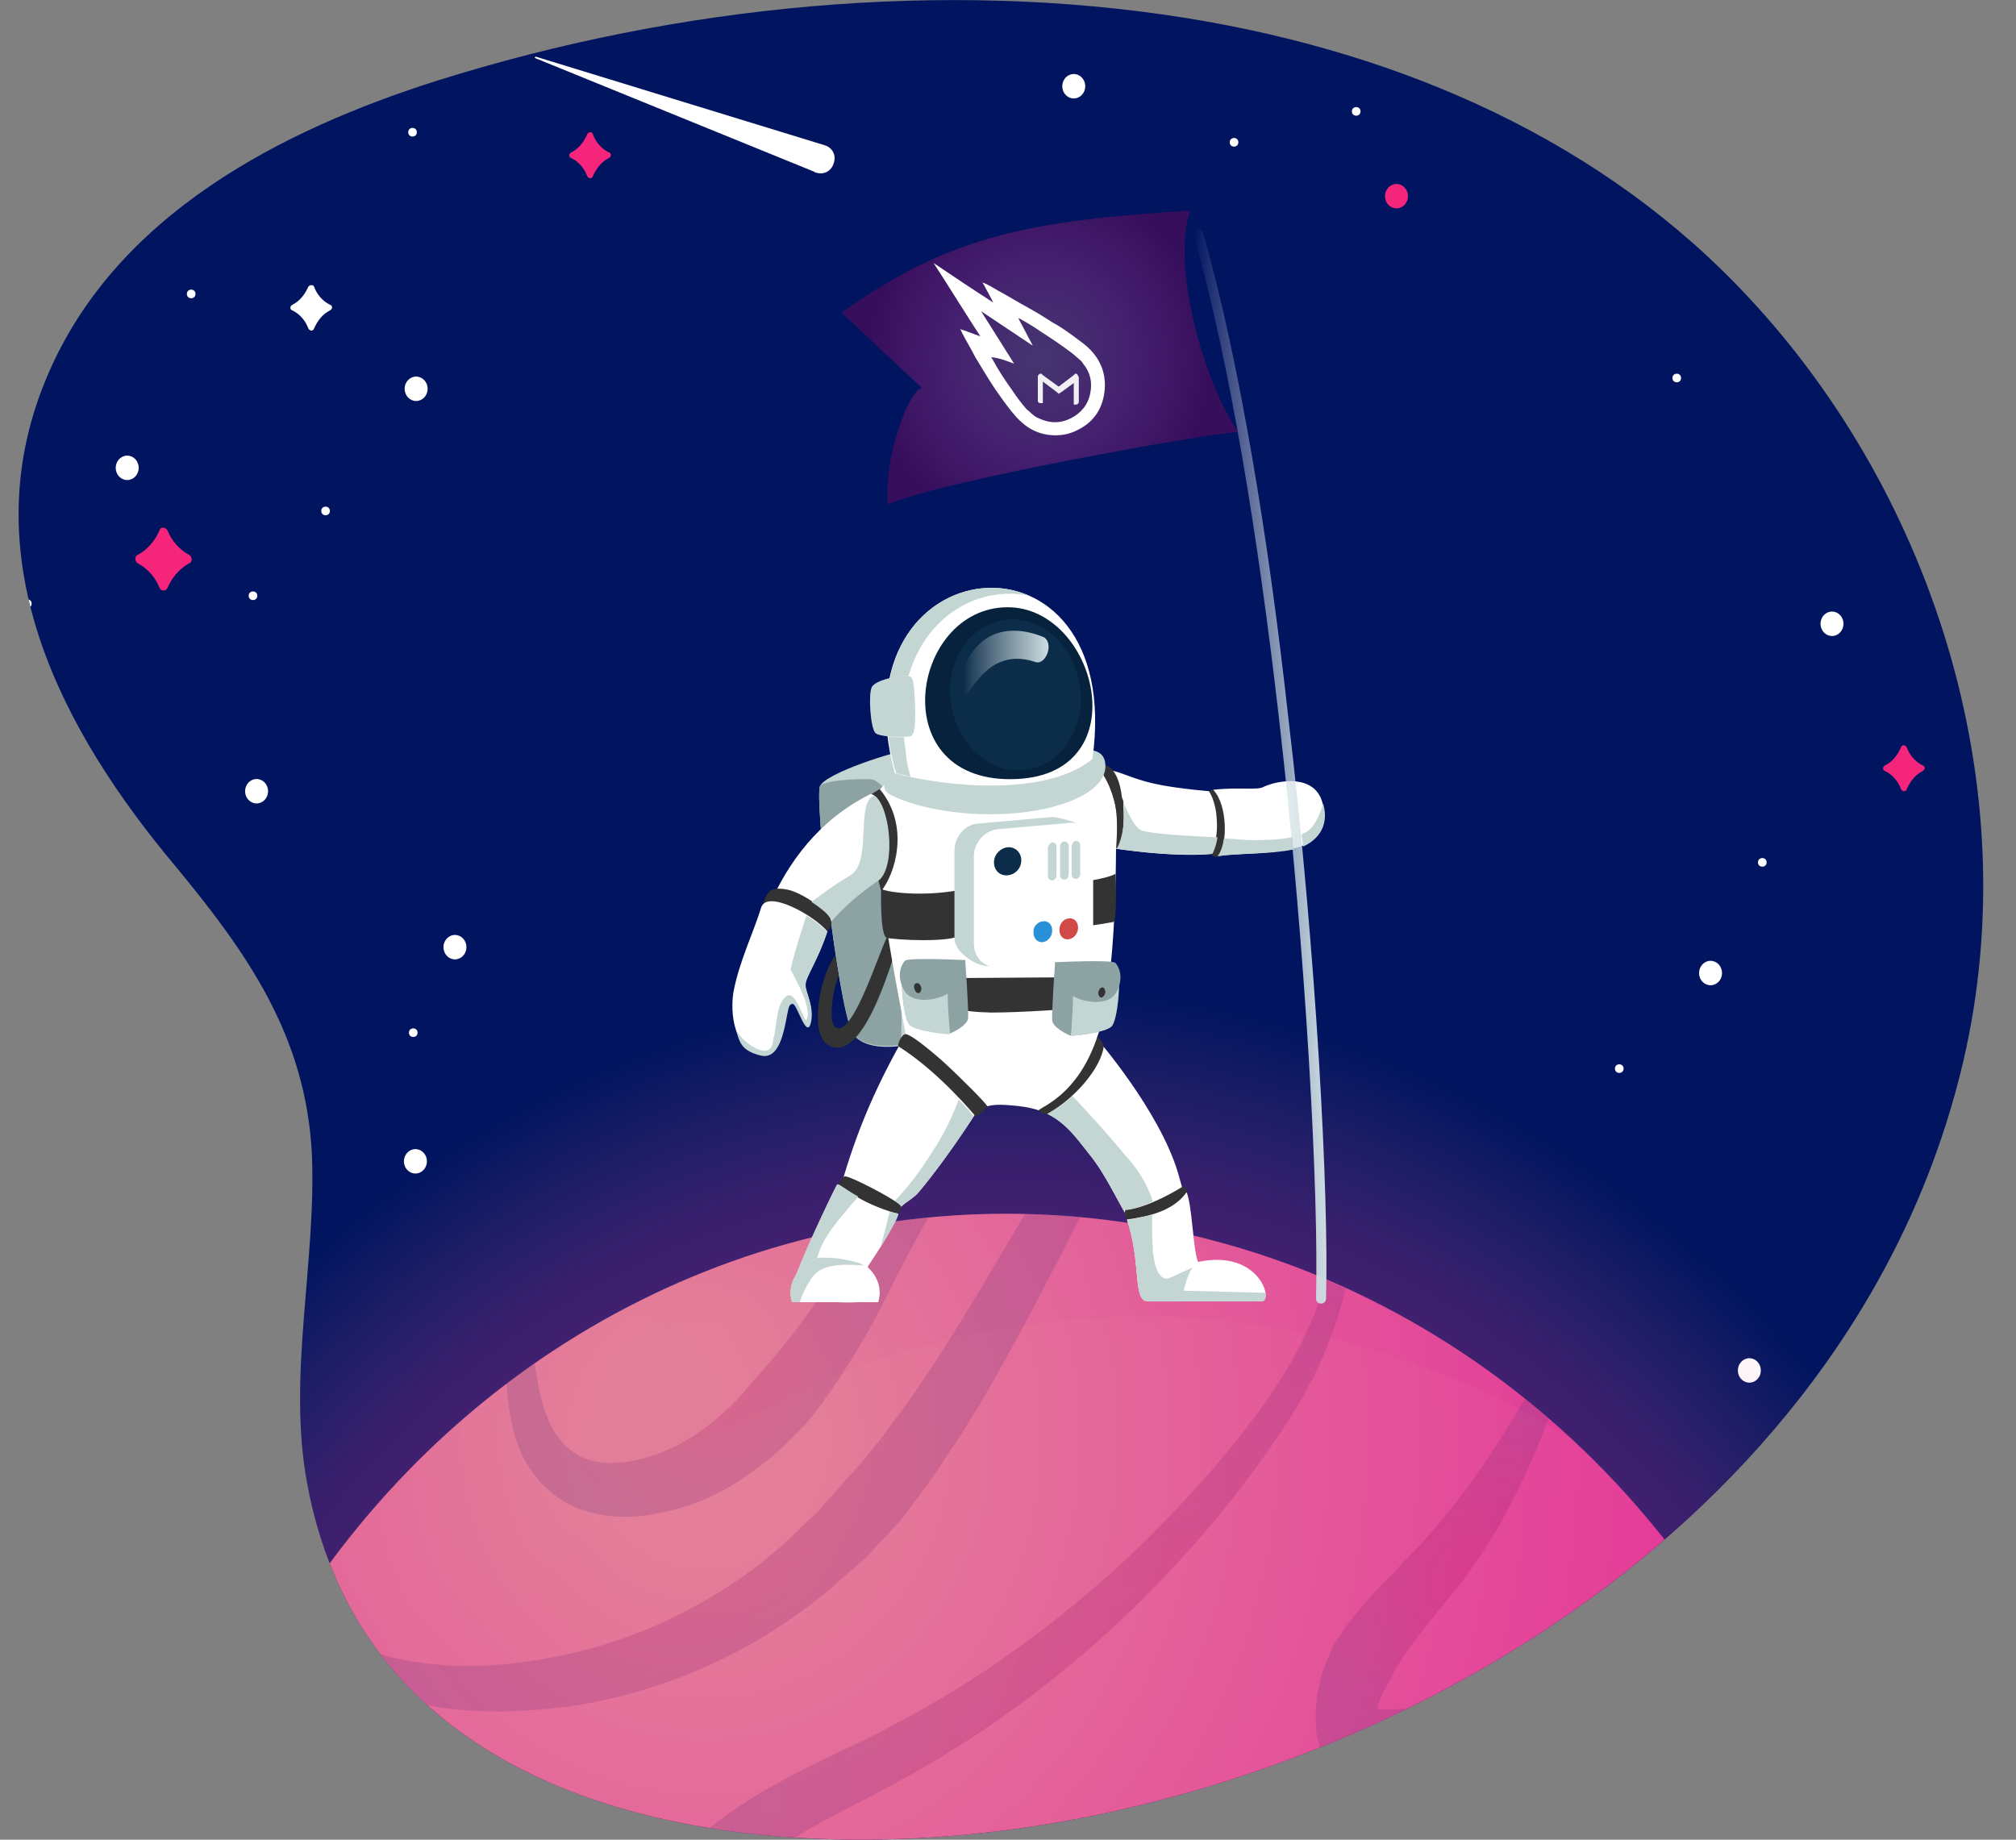 <?xml version="1.0" encoding="utf-8"?>
<!-- Generator: Adobe Illustrator 23.1.1, SVG Export Plug-In . SVG Version: 6.00 Build 0)  -->
<svg version="1.1" id="Calque_1" xmlns="http://www.w3.org/2000/svg" xmlns:xlink="http://www.w3.org/1999/xlink" x="0px" y="0px"
	 viewBox="0 0 280.5 256" style="enable-background:new 0 0 280.5 256;" xml:space="preserve">
<rect x="0" y="0" width="280.5" height="256" fill="#808080" stroke="none"/>
<style type="text/css">
	.st0{fill:#01145F;}
	.st1{display:none;opacity:0.22;clip-path:url(#SVGID_3_);fill:url(#SVGID_4_);enable-background:new    ;}
	.st2{opacity:0.35;clip-path:url(#SVGID_6_);}
	.st3{opacity:0.79;clip-path:url(#SVGID_8_);}
	.st4{clip-path:url(#SVGID_10_);}
	.st5{fill:#FFFFFF;}
	.st6{fill:#F4257A;}
	.st7{display:none;}
	.st8{display:inline;fill:#F4257A;}
	.st9{display:inline;fill:url(#SVGID_11_);}
	.st10{display:inline;}
	.st11{fill:#E3AD27;}
	.st12{opacity:0.5;fill:url(#SVGID_12_);enable-background:new    ;}
	.st13{fill:url(#SVGID_13_);}
	.st14{opacity:0.3;fill:url(#SVGID_14_);enable-background:new    ;}
	.st15{opacity:0.4;fill:url(#SVGID_15_);enable-background:new    ;}
	.st16{opacity:0.4;fill:url(#SVGID_16_);enable-background:new    ;}
	.st17{opacity:0.2;}
	.st18{fill:url(#SVGID_17_);}
	.st19{fill:url(#SVGID_18_);}
	.st20{fill:url(#SVGID_19_);}
	.st21{fill:url(#SVGID_20_);}
	.st22{fill:url(#SVGID_21_);}
	.st23{fill:url(#SVGID_22_);}
	.st24{fill:url(#SVGID_23_);}
	.st25{fill:url(#SVGID_24_);}
	.st26{fill:url(#SVGID_25_);}
	.st27{fill:url(#SVGID_26_);}
	.st28{fill:url(#SVGID_27_);}
	.st29{fill:url(#SVGID_28_);}
	.st30{fill-rule:evenodd;clip-rule:evenodd;fill:#C4D6D3;}
	.st31{fill-rule:evenodd;clip-rule:evenodd;fill:#8DA2A3;}
	.st32{fill-rule:evenodd;clip-rule:evenodd;fill:#333333;}
	.st33{fill-rule:evenodd;clip-rule:evenodd;fill:#FFFFFF;}
	.st34{fill-rule:evenodd;clip-rule:evenodd;fill:#06223D;}
	.st35{fill-rule:evenodd;clip-rule:evenodd;fill:url(#SVGID_29_);}
	.st36{opacity:0.3;fill-rule:evenodd;clip-rule:evenodd;fill:url(#SVGID_30_);enable-background:new    ;}
	.st37{fill-rule:evenodd;clip-rule:evenodd;fill:#0B2D49;}
	.st38{fill-rule:evenodd;clip-rule:evenodd;fill:#D24A47;}
	.st39{fill-rule:evenodd;clip-rule:evenodd;fill:#2790D6;}
	.st40{fill-rule:evenodd;clip-rule:evenodd;fill:url(#SVGID_31_);}
	.st41{opacity:0.92;fill:#FFFFFF;enable-background:new    ;}
</style>
<g>
	<g>
		<g>
			<path id="SVGID_1_" class="st0" d="M165,2.5c30.4,4.9,58.3,17.3,78.4,39c25.9,27.8,39.1,69.4,29.3,108.1
				c-16,63.3-81.8,100.8-139.5,105.8c-35.3,3.1-82.5-4.9-90.5-49.2c-2.7-14.8,1.3-30.4,0.7-45.5c-0.8-16.6-9.1-28.2-19.1-40.3
				C8.8,101.9-4,78.1,6.3,53c9.4-23.1,33.1-35,54.6-41.8C94.3,0.7,131.2-2.9,165,2.5z"/>
		</g>
		<g>
			<defs>
				<path id="SVGID_2_" d="M165,2.5c30.4,4.9,58.3,17.3,78.4,39c25.9,27.8,39.1,69.4,29.3,108.1c-16,63.3-81.8,100.8-139.5,105.8
					c-35.3,3.1-82.5-4.9-90.5-49.2c-2.7-14.8,1.3-30.4,0.7-45.5c-0.8-16.6-9.1-28.2-19.1-40.3C8.8,101.9-4,78.1,6.3,53
					c9.4-23.1,33.1-35,54.6-41.8C94.3,0.7,131.2-2.9,165,2.5z"/>
			</defs>
			<clipPath id="SVGID_3_">
				<use xlink:href="#SVGID_2_"  style="overflow:visible;"/>
			</clipPath>
			
				<radialGradient id="SVGID_4_" cx="128.164" cy="131.087" r="141.543" gradientTransform="matrix(1 0 0 -1 0 258)" gradientUnits="userSpaceOnUse">
				<stop  offset="0" style="stop-color:#FFFFFF;stop-opacity:0"/>
				<stop  offset="1" style="stop-color:#29ABE2"/>
			</radialGradient>
			<path class="st1" d="M158.6-1.1c33.3,4.9,63.9,17.4,86,39.4c28.4,28.3,42.6,70.5,31.8,110c-17.8,64.5-90.3,103-153.6,108.4
				C84,260,32.3,252.1,23.6,207c-3.3-17.1,2.7-33,1.7-49.9c-0.8-14.8-12.2-26.8-21.8-37.5c-8.8-9.9-17.9-19.8-23.1-32
				c-18.3-43,29.5-69.2,63.9-79.5C81-2.7,121.6-6.5,158.6-1.1z"/>
		</g>
		<g>
			<defs>
				<path id="SVGID_5_" d="M165,2.5c30.4,4.9,58.3,17.3,78.4,39c25.9,27.8,39.1,69.4,29.3,108.1c-16,63.3-81.8,100.8-139.5,105.8
					c-35.3,3.1-82.5-4.9-90.5-49.2c-2.7-14.8,1.3-30.4,0.7-45.5c-0.8-16.6-9.1-28.2-19.1-40.3C8.8,101.9-4,78.1,6.3,53
					c9.4-23.1,33.1-35,54.6-41.8C94.3,0.7,131.2-2.9,165,2.5z"/>
			</defs>
			<clipPath id="SVGID_6_">
				<use xlink:href="#SVGID_5_"  style="overflow:visible;"/>
			</clipPath>
			<g class="st2">
				<g>
					<defs>
						<path id="SVGID_7_" d="M293.2,52.1c0.5-29.8-10.9-57.9-28.6-75.2c-19-18.6-44.6-22.7-66.7-13.2c-12.2,5.3-23,15.6-34.7,22.5
							c-22.2,13.1-45.1,9.6-68.5,9.1C64-5.2,30.1,6.1,8.1,37.5c-22.5,32.3-27.2,85.2-17.9,126.8c7.2,32,23.1,54.9,43.8,71.6
							c23.9,19.2,51.3,28.7,77.2,41c26.2,12.4,53.3,24.4,81.4,23c12.2-0.6,23.7-4.2,34.6-11.9c32.1-22.7,43.5-63.9,45.3-111.1
							c0.7-17.6,3-34,6.8-50.8C284.8,102.1,292.8,77.6,293.2,52.1z"/>
					</defs>
					<clipPath id="SVGID_8_">
						<use xlink:href="#SVGID_7_"  style="overflow:visible;"/>
					</clipPath>
					<g class="st3">
					</g>
				</g>
			</g>
		</g>
		<g>
			<defs>
				<path id="SVGID_9_" d="M165,2.5c30.4,4.9,58.3,17.3,78.4,39c25.9,27.8,39.1,69.4,29.3,108.1c-16,63.3-81.8,100.8-139.5,105.8
					c-35.3,3.1-82.5-4.9-90.5-49.2c-2.7-14.8,1.3-30.4,0.7-45.5c-0.8-16.6-9.1-28.2-19.1-40.3C8.8,101.9-4,78.1,6.3,53
					c9.4-23.1,33.1-35,54.6-41.8C94.3,0.7,131.2-2.9,165,2.5z"/>
			</defs>
			<clipPath id="SVGID_10_">
				<use xlink:href="#SVGID_9_"  style="overflow:visible;"/>
			</clipPath>
			<g class="st4">
				<g>
					<ellipse class="st5" cx="57.9" cy="54.1" rx="1.6" ry="1.7"/>
					<ellipse class="st5" cx="45.3" cy="13.3" rx="1.6" ry="1.7"/>
					<ellipse class="st5" cx="17.7" cy="65.1" rx="1.6" ry="1.7"/>
					<ellipse class="st5" cx="253.3" cy="30.7" rx="1.6" ry="1.7"/>
					<ellipse class="st5" cx="19.3" cy="-1.6" rx="1.6" ry="1.7"/>
					<ellipse class="st5" cx="57.8" cy="161.6" rx="1.6" ry="1.7"/>
					<ellipse class="st5" cx="238" cy="135.4" rx="1.6" ry="1.7"/>
					<ellipse class="st5" cx="243.4" cy="190.7" rx="1.6" ry="1.7"/>
					<ellipse class="st5" cx="4.8" cy="125.7" rx="1.6" ry="1.7"/>
					<ellipse class="st5" cx="35.7" cy="110.1" rx="1.6" ry="1.7"/>
					<ellipse class="st5" cx="18.2" cy="168.2" rx="1.6" ry="1.7"/>
					<ellipse class="st5" cx="262.8" cy="60.3" rx="1.6" ry="1.7"/>
					<ellipse class="st5" cx="40.2" cy="154.1" rx="1.6" ry="1.7"/>
					<ellipse class="st5" cx="254.9" cy="86.8" rx="1.6" ry="1.7"/>
					<ellipse class="st6" cx="194.3" cy="27.3" rx="1.6" ry="1.7"/>
					<ellipse class="st5" cx="63.3" cy="131.8" rx="1.6" ry="1.7"/>
					<ellipse class="st5" cx="26.6" cy="40.9" rx="0.6" ry="0.6"/>
					<ellipse class="st5" cx="45.3" cy="71.1" rx="0.6" ry="0.6"/>
					<ellipse class="st5" cx="233.3" cy="52.6" rx="0.6" ry="0.6"/>
					<ellipse class="st5" cx="233.3" cy="25" rx="0.6" ry="0.6"/>
					<ellipse class="st5" cx="188.7" cy="15.5" rx="0.6" ry="0.6"/>
					<ellipse class="st5" cx="264.9" cy="44.3" rx="0.6" ry="0.6"/>
					<ellipse class="st5" cx="268.8" cy="21.8" rx="0.6" ry="0.6"/>
					<ellipse class="st5" cx="245.2" cy="120" rx="0.6" ry="0.6"/>
					<ellipse class="st5" cx="135.3" cy="179.9" rx="0.6" ry="0.6"/>
					<ellipse class="st5" cx="18.8" cy="149.8" rx="0.6" ry="0.6"/>
					<ellipse class="st5" cx="35.2" cy="82.9" rx="0.6" ry="0.6"/>
					<ellipse class="st5" cx="14.7" cy="188.4" rx="0.6" ry="0.6"/>
					<ellipse class="st5" cx="225.3" cy="148.7" rx="0.6" ry="0.6"/>
					<ellipse class="st5" cx="57.5" cy="143.7" rx="0.6" ry="0.6"/>
					<ellipse class="st5" cx="264.4" cy="205.8" rx="0.6" ry="0.6"/>
					<ellipse class="st5" cx="15.8" cy="25.7" rx="0.6" ry="0.6"/>
					<ellipse class="st5" cx="1.6" cy="0.1" rx="0.6" ry="0.6"/>
					<ellipse class="st5" cx="3.8" cy="84" rx="0.6" ry="0.6"/>
					<ellipse class="st5" cx="57.4" cy="18.4" rx="0.6" ry="0.6"/>
					<g>
						<path class="st5" d="M42.9,39.9c-0.5,1.1-1.2,2-2.2,2.5c-0.4,0.2-0.4,0.7,0,0.8c1,0.5,1.8,1.4,2.2,2.5c0.2,0.4,0.7,0.4,0.8,0
							c0.5-1.1,1.2-2,2.2-2.5c0.4-0.2,0.4-0.7,0-0.8c-1-0.5-1.8-1.4-2.2-2.5C43.6,39.6,43.1,39.6,42.9,39.9z"/>
					</g>
					<g>
						<path class="st5" d="M6.2,151.2c-0.5,1.1-1.2,2-2.2,2.5c-0.4,0.2-0.4,0.7,0,0.8c1,0.5,1.8,1.4,2.2,2.5c0.2,0.4,0.7,0.4,0.8,0
							c0.5-1.1,1.2-2,2.2-2.5c0.4-0.2,0.4-0.7,0-0.8c-1-0.5-1.8-1.4-2.2-2.5C6.9,150.9,6.4,150.9,6.2,151.2z"/>
					</g>
					<g>
						<path class="st6" d="M81.7,18.7c-0.5,1.1-1.2,2-2.2,2.5c-0.4,0.2-0.4,0.7,0,0.8c1,0.5,1.8,1.4,2.2,2.5c0.2,0.4,0.7,0.4,0.8,0
							c0.5-1.1,1.2-2,2.2-2.5c0.4-0.2,0.4-0.7,0-0.8c-1-0.5-1.8-1.4-2.2-2.5C82.4,18.3,81.9,18.3,81.7,18.7z"/>
					</g>
					<ellipse class="st5" cx="90.4" cy="0.9" rx="1.6" ry="1.7"/>
					<ellipse class="st5" cx="149.4" cy="12" rx="1.6" ry="1.7"/>
					<ellipse class="st6" cx="186.4" cy="5.3" rx="1.6" ry="1.7"/>
					<ellipse class="st5" cx="59" cy="0" rx="0.6" ry="0.6"/>
					<ellipse class="st5" cx="78.4" cy="1.5" rx="0.6" ry="0.6"/>
					<ellipse class="st5" cx="171.7" cy="19.8" rx="0.6" ry="0.6"/>
					<g>
						<path class="st6" d="M264.5,104c-0.5,1.1-1.2,2-2.2,2.5c-0.4,0.2-0.4,0.7,0,0.8c1,0.5,1.8,1.4,2.2,2.5c0.2,0.4,0.7,0.4,0.8,0
							c0.5-1.1,1.2-2,2.2-2.5c0.4-0.2,0.4-0.7,0-0.8c-1-0.5-1.8-1.4-2.2-2.5C265.1,103.6,264.6,103.6,264.5,104z"/>
					</g>
					<g>
						<path class="st6" d="M22.2,73.8c-0.6,1.4-1.7,2.7-3,3.4c-0.5,0.2-0.5,0.9,0,1.2c1.3,0.7,2.4,1.9,3,3.4c0.2,0.5,0.9,0.5,1.1,0
							c0.6-1.4,1.7-2.7,3-3.4c0.5-0.2,0.5-0.9,0-1.2c-1.3-0.7-2.4-1.9-3-3.4C23,73.3,22.3,73.3,22.2,73.8z"/>
					</g>
				</g>
				<g class="st7">
					<circle class="st8" cx="138" cy="310.5" r="138.5"/>
					
						<radialGradient id="SVGID_11_" cx="63.483" cy="25.028" r="58.83" gradientTransform="matrix(3.618 2.189 2.189 -3.618 -117.704 185.101)" gradientUnits="userSpaceOnUse">
						<stop  offset="3.703700e-03" style="stop-color:#E38427"/>
						<stop  offset="0.918" style="stop-color:#FFE245"/>
					</radialGradient>
					<path class="st9" d="M266.3,258.4c-2.7,15.5-8.2,30.7-16.8,45c-37.2,61.4-117.1,81.1-178.5,43.9
						c-33.8-20.4-54.9-53.8-60.9-89.9C-15.8,319.5,6.9,393,66.3,428.9c65.4,39.6,150.6,18.6,190.2-46.8
						C280,343.3,282.1,297.5,266.3,258.4z"/>
					<g class="st10">
						<g>
							<path class="st11" d="M133.3,295.2c0.1,0.2,0.2,0.5,0.2,0.7c1.2,3.7,4.4,6.9,8.6,6.8c4.1-0.1,7.4-2.6,8.8-6.5
								c0.2-0.7,0.3-1.6,0.3-2.3c0.3-3.5-2.3-6.9-5.4-8.3c-3-1.3-7.4-1-9.7,1.6c-0.2,0.2-0.4,0.5-0.6,0.7
								C133.7,289.9,132.4,292.6,133.3,295.2L133.3,295.2z"/>
						</g>
					</g>
					<g class="st10">
						<g>
							<path class="st11" d="M179.3,285c-0.3-0.1-0.5-0.1-0.8-0.2c-2.6-0.6-5.6,0.3-6.9,2.7c-1.4,2.5-1,5.3,0.8,7.4
								c0.2,0.2,0.3,0.4,0.5,0.6c2.7,3.2,8.1,2.3,10.2-1.1C185.1,291.2,183.4,285.9,179.3,285L179.3,285z"/>
						</g>
					</g>
					<g class="st10">
						<g>
							<path class="st11" d="M206.9,254.5c13.2,8,25.7-12.5,12.4-20.6C206.1,225.9,193.6,246.5,206.9,254.5L206.9,254.5z"/>
						</g>
					</g>
					<g class="st10">
						<g>
							<path class="st11" d="M217.8,300.2c4.4,2.6,8.5-4.1,4.1-6.8C217.5,290.8,213.4,297.6,217.8,300.2L217.8,300.2z"/>
						</g>
					</g>
					<g class="st10">
						<g>
							<path class="st11" d="M99.1,279.2c4.3,2.6,10.7,1.3,13.1-3.2c2.5-4.6,1.4-10.4-3.2-13.1c-4.3-2.6-10.7-1.3-13.1,3.2
								C93.4,270.7,94.5,276.5,99.1,279.2L99.1,279.2z"/>
						</g>
					</g>
					<g class="st10">
						<g>
							<path class="st11" d="M163.6,340.1c5.6,3.4,10.8-5.3,5.2-8.6C163.3,328.1,158.1,336.8,163.6,340.1L163.6,340.1z"/>
						</g>
					</g>
					<g class="st10">
						<g>
							<path class="st11" d="M187.5,331.3c5.1,3.1,9.9-4.8,4.8-7.9C187.2,320.2,182.4,328.2,187.5,331.3L187.5,331.3z"/>
						</g>
					</g>
					<g class="st10">
						<g>
							<path class="st11" d="M185.1,264.5c5.4,3.3,10.5-5.1,5.1-8.4C184.8,252.8,179.7,261.2,185.1,264.5L185.1,264.5z"/>
						</g>
					</g>
					<g class="st10">
						<g>
							<path class="st11" d="M32.6,320.7c4.4,2.7,11,1.3,13.5-3.3c2.6-4.7,1.4-10.7-3.3-13.5c-4.4-2.7-11-1.3-13.5,3.3
								C26.8,311.9,27.9,317.8,32.6,320.7L32.6,320.7z"/>
						</g>
					</g>
					<g class="st10">
						<g>
							<path class="st11" d="M66.5,382.7c1.5,0.9,2.9-1.4,1.4-2.3C66.4,379.4,65,381.8,66.5,382.7L66.5,382.7z"/>
						</g>
					</g>
					<g class="st10">
						<g>
							<path class="st11" d="M93.5,380.5c5.6,3.4,10.8-5.3,5.2-8.6C93.2,368.5,87.9,377.1,93.5,380.5L93.5,380.5z"/>
						</g>
					</g>
					<g class="st10">
						<g>
							<path class="st11" d="M96.9,417.4c10.2,6.2,19.9-9.7,9.6-15.9C96.3,395.4,86.6,411.2,96.9,417.4L96.9,417.4z"/>
						</g>
					</g>
					<g class="st10">
						<g>
							<path class="st11" d="M54,377.3c0-0.2,0.1-0.5,0.1-0.7c0.5-3.7-4.7-6.9-7.8-4.7c-0.2,0.1-0.4,0.3-0.6,0.4
								c-1.7,1.2-2.9,2.7-2.9,4.8c0,2,1,3.9,2.7,4.9s3.8,1.1,5.6,0.1C53,381.1,53.7,379.4,54,377.3L54,377.3z"/>
						</g>
					</g>
					<g class="st10">
						<g>
							<path class="st11" d="M189.6,382.2c3.1,1.8,7.6,0.9,9.4-2.3c1.8-3.3,1-7.4-2.3-9.4c-3.1-1.8-7.6-0.9-9.4,2.3
								C185.5,376,186.3,380.2,189.6,382.2L189.6,382.2z"/>
						</g>
					</g>
					<g class="st10">
						<g>
							<path class="st11" d="M211,391.6c0.2,0.1,0.3-0.2,0.2-0.2C211,391.3,210.8,391.5,211,391.6L211,391.6z"/>
						</g>
					</g>
					<g class="st10">
						<g>
							<path class="st11" d="M234.3,322.4c5.1,3.1,9.9-4.8,4.8-7.9C234,311.4,229.2,319.3,234.3,322.4L234.3,322.4z"/>
						</g>
					</g>
					<g class="st10">
						<g>
							<path class="st11" d="M221.7,397.5c7.7,4.6,14.9-7.3,7.2-11.9C221.3,380.9,214,392.8,221.7,397.5L221.7,397.5z"/>
						</g>
					</g>
					<g class="st10">
						<g>
							<path class="st11" d="M190.5,325.2c-16.5,27.3-7.8,62.8,19.5,79.3c6.9,4.2,14.4,6.7,21.9,7.8c9.4-8.6,17.7-18.7,24.6-30.1
								c13.6-22.4,20-47.1,20-71.6c-2.1-1.7-4.3-3.4-6.7-4.9C242.5,289.2,207,297.9,190.5,325.2z"/>
							<path class="st11" d="M264.7,254.6c-6.1-13.8-14.4-26.7-24.9-38c-1.8,1.6-3.5,3.4-4.8,5.6c-6.6,10.8-3.1,24.9,7.7,31.5
								C249.6,257.8,257.9,257.9,264.7,254.6z"/>
							<path class="st11" d="M66.3,428.9c5.7,3.5,11.6,6.5,17.7,9c5.3-4,10-9,13.7-15.1c15.3-25.3,7.2-58.1-18.1-73.4
								c-23.5-14.2-53.6-8.2-70,13C20.5,389.2,39.7,412.8,66.3,428.9z"/>
							<path class="st11" d="M9.9,257.7c-5.1,12.5-8.3,25.4-9.7,38.3c6.2-0.8,12-4.3,15.5-10.1C21.6,276.4,18.9,264.1,9.9,257.7z"/>
							<path class="st11" d="M159.1,431.2c-12.4-7.5-28.6-3.5-36.1,8.9c-1.5,2.4-2.5,5-3.1,7.6c17,2.2,34.1,1.3,50.5-2.6
								C168.4,439.5,164.5,434.5,159.1,431.2z"/>
							<circle class="st11" cx="158.2" cy="390" r="21.2"/>
						</g>
					</g>
				</g>
				<g>
					
						<radialGradient id="SVGID_12_" cx="5.487" cy="227.189" r="59.439" gradientTransform="matrix(2.514 0 0 -2.667 126.215 901.423)" gradientUnits="userSpaceOnUse">
						<stop  offset="2.222220e-02" style="stop-color:#E43D99"/>
						<stop  offset="0.474" style="stop-color:#E43D99"/>
						<stop  offset="0.837" style="stop-color:#E44099;stop-opacity:0.5"/>
						<stop  offset="1" style="stop-color:#E47E99;stop-opacity:0"/>
					</radialGradient>
					<ellipse class="st12" cx="140" cy="295.6" rx="149.4" ry="158.5"/>
					
						<radialGradient id="SVGID_13_" cx="-11.14" cy="262.982" r="100.536" gradientTransform="matrix(2.514 0 0 -2.667 126.215 901.423)" gradientUnits="userSpaceOnUse">
						<stop  offset="5.925930e-02" style="stop-color:#E47E99"/>
						<stop  offset="0.526" style="stop-color:#E43D99"/>
						<stop  offset="0.993" style="stop-color:#B30058"/>
					</radialGradient>
					<ellipse class="st13" cx="140" cy="295.6" rx="119.5" ry="126.7"/>
					
						<radialGradient id="SVGID_14_" cx="-16.443" cy="263.763" r="90.049" gradientTransform="matrix(2.514 0 0 -2.667 126.215 901.423)" gradientUnits="userSpaceOnUse">
						<stop  offset="5.925930e-02" style="stop-color:#E47E99"/>
						<stop  offset="0.526" style="stop-color:#E43D99"/>
						<stop  offset="0.993" style="stop-color:#B30058"/>
					</radialGradient>
					<path class="st14" d="M39.4,309.9c0-70,53.5-126.7,119.5-126.7c21.7,0,42,6.2,59.6,16.9c-21-19.4-48.4-31.2-78.4-31.2
						c-66,0-119.5,56.7-119.5,126.7c0,46.9,24.1,87.9,59.9,109.8C55.3,382.2,39.4,348,39.4,309.9z"/>
					
						<radialGradient id="SVGID_15_" cx="11.415" cy="221.817" r="83.352" gradientTransform="matrix(2.514 0 0 -2.667 126.215 901.423)" gradientUnits="userSpaceOnUse">
						<stop  offset="7.407410e-03" style="stop-color:#B30058"/>
						<stop  offset="1" style="stop-color:#5C2D7D"/>
					</radialGradient>
					<path class="st15" d="M234.1,217.7c2,9.2,3.1,18.9,3.1,28.8c0,70-53.5,126.7-119.5,126.7c-38.3,0-72.3-19.1-94.2-48.8
						c12.3,56.1,59.7,97.9,116.3,97.9c66,0,119.5-56.7,119.5-126.7C259.5,266.2,249.9,239.2,234.1,217.7z"/>
					
						<radialGradient id="SVGID_16_" cx="145.565" cy="448.007" r="83.356" gradientTransform="matrix(1.616 2.042 1.926 -1.714 -958.791 786.051)" gradientUnits="userSpaceOnUse">
						<stop  offset="7.407410e-03" style="stop-color:#B30058"/>
						<stop  offset="1" style="stop-color:#5C2D7D"/>
					</radialGradient>
					<path class="st16" d="M256.6,320.4c-5.4,7.6-11.6,14.7-18.8,21c-50.5,45-125.9,38-168.3-15.6C45.1,294.7,37,254.8,44.3,218
						C11.7,264,12,329.4,48.4,375.4C90.8,429,166.1,436,216.7,391C237.9,372.1,251.4,347,256.6,320.4z"/>
					<g class="st17">
						
							<radialGradient id="SVGID_17_" cx="-12.513" cy="261.693" r="18.117" gradientTransform="matrix(2.514 0 0 -2.667 126.215 901.423)" gradientUnits="userSpaceOnUse">
							<stop  offset="7.407410e-03" style="stop-color:#B30058"/>
							<stop  offset="1" style="stop-color:#5C2D7D"/>
						</radialGradient>
						<path class="st18" d="M59.6,237.3c6.1,1.2,12.7,1,19.3,0.2c6.5-0.9,12.9-2.8,18.7-5.3s10.8-5.6,14.9-8.7
							c2.1-1.5,3.8-3.1,5.4-4.5c0.8-0.7,1.5-1.3,2.2-1.9c0.7-0.6,1.2-1.2,1.7-1.8c2.1-2.2,3.2-3.4,3.2-3.4s0.3-0.3,0.8-1
							c0.5-0.6,1.2-1.6,2.1-2.8c0.9-1.2,2-2.6,3.1-4.4c1.1-1.7,2.5-3.6,3.8-5.8c4.8-7.7,10.2-18.2,15.6-28.7
							c-2.5-0.2-5.1-0.4-7.7-0.4c-5.4,9.1-10.4,17.7-14.8,24c-1.3,2-2.6,3.7-3.8,5.3c-1.1,1.6-2.2,2.9-3,3.9c-0.8,1-1.5,1.9-2,2.4
							c-0.5,0.6-0.8,0.8-0.8,0.8s-1,1.2-2.8,3.2c-0.5,0.5-0.9,1.1-1.5,1.7c-0.6,0.6-1.2,1.2-1.9,1.8c-1.3,1.3-2.8,2.8-4.5,4.2
							c-6.9,5.9-17.7,11.9-29.6,14.3c-5.9,1.2-12,1.8-17.5,1.2c-5.6-0.5-10.7-2.1-14.7-4.2c-1.8-0.9-3.3-2-4.6-3.1
							c-0.6,0.8-1,1.7-1.6,2.6c1.2,1.3,2.6,2.6,4.3,3.8C48,234,53.5,236.2,59.6,237.3z"/>
						
							<radialGradient id="SVGID_18_" cx="-10.446" cy="266.687" r="9.923" gradientTransform="matrix(2.514 0 0 -2.667 126.215 901.423)" gradientUnits="userSpaceOnUse">
							<stop  offset="7.407410e-03" style="stop-color:#B30058"/>
							<stop  offset="1" style="stop-color:#5C2D7D"/>
						</radialGradient>
						<path class="st19" d="M71.6,199.7c0.6,2.1,1.6,4.2,3.2,6.1c1.6,1.9,3.7,3.4,5.9,4.2c4.7,1.7,9.1,1.1,13,0.1
							c4-1,7.4-2.8,10.1-4.7c2.7-1.8,4.7-3.6,6-4.9c1.3-1.3,2.1-2.1,2.1-2.1s2.8-3.2,6.1-8.5c1.7-2.6,3.5-5.8,5.2-9.2
							c1.7-3.4,3.5-6.9,5.4-10.3c0.2-0.4,0.4-0.7,0.6-1.1c-2.8,0.3-5.8,0.6-8.5,1.1c-1.3,2.1-2.6,4.2-4,6.1c-2,3.1-3.9,5.8-5.6,8.1
							c-3.4,4.5-5.9,7.1-5.9,7.1s-0.6,0.7-1.6,1.9c-1,1.2-2.6,2.8-4.6,4.4c-2,1.6-4.5,3.2-7.4,4.3c-2.8,1-6.3,1.7-9.1,1
							c-2.7-0.6-4.9-2.7-6.2-5.7c-1.1-2.6-1.6-5.5-1.9-8.1c-1.3,0.9-2.5,1.8-3.9,2.8C70.6,194.7,70.9,197.1,71.6,199.7z"/>
						
							<radialGradient id="SVGID_19_" cx="-7.588" cy="201.267" r="23.21" gradientTransform="matrix(2.514 0 0 -2.667 126.215 901.423)" gradientUnits="userSpaceOnUse">
							<stop  offset="7.407410e-03" style="stop-color:#B30058"/>
							<stop  offset="1" style="stop-color:#5C2D7D"/>
						</radialGradient>
						<path class="st20" d="M88.3,404.2c0.4-4.9,2.8-9.2,6.8-12.4c4-3.2,8.9-5.5,14-7.4c10.5-3.5,21.3-7,31.3-10.3
							c9.9-3.2,20-6.3,27.5-12.8c3.7-3.2,6.6-6.8,8.3-11.2c1.6-4.2,1.8-8.2,1.6-11.3c-0.3-3.1-0.8-5.6-1.5-7.2
							c-0.3-0.8-0.6-1.4-0.8-1.8c-0.2-0.4-0.3-0.6-0.3-0.6s-0.4-0.9-1.4-2.3c-0.9-1.5-2.7-3.7-5.8-5.4c-3-1.8-7.6-2.4-11.6-1.3
							c-2,0.5-3.9,1.2-5.6,1.8c-1.7,0.6-3.4,1.1-5.3,1.5c-7.5,1.7-17.1,1-27.8,0.9c-5.4,0-11.1,0.3-16.9,1.7
							c-5.8,1.5-11.4,4.3-16.2,7.7c-9.7,6.7-17.8,14.9-26.8,19.6c-7.1,3.7-14.6,5.2-21.5,5.4c0.8,1.4,1.5,2.8,2.4,4.2
							c6.7,0,14.1-1.3,21.3-4.6c10.2-4.7,18.9-12.9,28.1-18.7c4.6-2.9,9.4-5.1,14.3-6.2c5-1,10.2-1.1,15.3-1
							c10.2,0.4,20.4,1.6,29.4-0.1c2.3-0.4,4.4-1,6.4-1.6c1.9-0.6,3.5-1.1,4.8-1.4c2.7-0.6,4.3-0.1,5.6,0.6c1.2,0.7,2.1,1.8,2.5,2.6
							c0.6,0.8,0.8,1.3,0.8,1.3s0.3,0.4,0.7,1.4c0.4,0.9,0.8,2.5,1,4.5s0.1,4.6-0.8,7.1c-0.8,2.3-2.8,5.3-5.6,7.7
							c-2.7,2.5-6.4,4.7-10.6,6.6c-4.1,1.9-9,3.6-14,5.4c-10,3.7-20.5,7.4-31.2,11.5c-5.4,2.2-10.7,4.9-15.5,9.1
							c-2.3,2.1-4.3,4.6-5.8,7.5s-2.3,6.2-2.4,9.3c0,1.1,0,2.2,0,3.3c1.7,0.9,3.3,1.9,5,2.7C88.3,407.9,88.2,406,88.3,404.2z"/>
						
							<radialGradient id="SVGID_20_" cx="16.541" cy="185.996" r="13.671" gradientTransform="matrix(2.514 0 0 -2.667 126.215 901.423)" gradientUnits="userSpaceOnUse">
							<stop  offset="7.407410e-03" style="stop-color:#B30058"/>
							<stop  offset="1" style="stop-color:#5C2D7D"/>
						</radialGradient>
						<path class="st21" d="M144.2,406.7l1.6-1.1c0.6-0.3,1.1-0.6,1.7-0.9c4.4-2.4,9-3.7,12.8-4.6c4-0.8,7.4-1,9.7-1.2
							c2.4-0.1,3.8-0.1,3.8-0.1s5.5-0.4,13.8,0.2c4.1,0.3,9.1,0.9,14.3,1.7c1.2,0.2,2.5,0.4,3.9,0.6c2.8-2,5.7-4.1,8.3-6.4
							c-3.6-0.5-7.3-1.4-10.8-2.2c-5.4-1.2-10.4-2.1-14.8-2.7c-8.8-1.2-14.9-1-14.9-1s-1.5,0.1-4.1,0.3c-2.6,0.3-6.4,0.7-10.8,1.9
							c-4.4,1.2-9.6,3.1-14.6,6.2c-0.7,0.4-1.2,0.8-1.9,1.2l-1.8,1.4c-1.2,0.9-2.5,1.9-3.6,2.9c-2.3,2.1-4.4,4.4-6.4,6.8
							c-2.9,3.6-5.8,7.3-8.4,10.9c2.3,0.4,4.4,0.6,6.7,0.9c2.1-2.3,4.2-4.7,6.4-7c2-2.1,4.1-4,6.1-5.7
							C142,408.2,143,407.4,144.2,406.7z"/>
						
							<radialGradient id="SVGID_21_" cx="16.555" cy="247.68" r="28.445" gradientTransform="matrix(2.514 0 0 -2.667 126.215 901.423)" gradientUnits="userSpaceOnUse">
							<stop  offset="7.407410e-03" style="stop-color:#B30058"/>
							<stop  offset="1" style="stop-color:#5C2D7D"/>
						</radialGradient>
						<path class="st22" d="M173.4,198.7c-3.1,4-6.6,8.1-10.4,12c-7.6,8-16.5,15.5-26.1,21.9c-4.8,3.2-9.8,6-14.8,8.6
							c-5,2.5-10.3,4.8-15.3,7.7s-9.8,6.3-13.5,11c-3.6,4.6-6.1,9.9-7,15.4c-0.8,5.5,0.2,11.1,2.5,15.1c2.3,4.1,5.4,6.8,7.9,8.5
							c2.6,1.7,4.8,2.5,6.3,3.1c1.5,0.5,2.3,0.7,2.3,0.7s0.8,0.2,2.4,0.5s3.8,0.6,6.5,0.6c2.8,0.1,6.2-0.2,10-1
							c3.7-0.8,7.8-2,12.1-3.8c4.3-1.8,8.8-4.2,13.2-7.2c4.4-3.1,8.6-6.9,12.6-10.6c4.1-3.7,8.2-7.2,12.9-9.4c4.6-2.2,10-2.8,15.6-3
							c5.7-0.1,11.5,0.2,17.5-0.5c5.9-0.7,11.7-2.4,16.9-4.7c10.4-4.7,18.5-11.6,25-17.8c-0.5-1.2-1-2.4-1.5-3.6
							c-0.2,0.2-0.5,0.4-0.7,0.6c-6.7,5.7-14.9,11.9-24.7,15.7c-4.9,1.9-10.1,3.2-15.5,3.6s-11.1-0.2-17.1-0.2
							c-5.9-0.1-12.4,0.4-18.3,2.9c-5.9,2.5-10.7,6.5-15,10.1c-4.3,3.7-8.2,7.1-12.2,9.6c-4,2.6-8,4.6-11.9,6.1s-7.4,2.4-10.7,3
							c-3.1,0.6-5.9,0.7-8.1,0.6c-2.3-0.1-4-0.4-5.2-0.6c-1.1-0.3-1.8-0.4-1.8-0.4s-0.6-0.2-1.7-0.5c-1-0.4-2.7-0.9-4.4-2
							c-1.7-1.1-3.6-2.6-5-5s-2.1-5.5-1.7-9.1c0.5-3.6,2.1-7.7,4.8-11.3c2.6-3.5,6.5-6.7,11-9.4c4.4-2.8,9.5-5.1,14.7-8
							c5.2-2.8,10.3-6,15.2-9.5c9.8-7,18.8-15.3,26.3-23.9c3.8-4.3,7.2-8.7,10.2-13c3-4.3,5.7-8.7,7.5-13c1.3-3.2,2.4-6.3,3-9.2
							c-0.9-0.4-1.8-0.8-2.7-1.2c-0.8,2.8-1.9,5.7-3.4,8.7C179.1,190.8,176.5,194.7,173.4,198.7z"/>
						
							<radialGradient id="SVGID_22_" cx="-18.172" cy="199.757" r="10.097" gradientTransform="matrix(2.514 0 0 -2.667 126.215 901.423)" gradientUnits="userSpaceOnUse">
							<stop  offset="7.407410e-03" style="stop-color:#B30058"/>
							<stop  offset="1" style="stop-color:#5C2D7D"/>
						</radialGradient>
						<path class="st23" d="M98,367.7c1.6-1.4,3.2-2.7,4.6-4c0.4-0.3,0.8-0.6,1.1-1c0.2-0.2,0.4-0.4,0.8-0.8c0.3-0.3,0.6-0.7,0.8-1
							c1.1-1.3,2-2.8,2.5-4.1c1.1-2.8,1-5.3,0.4-7.3c-0.4-1-1-1.9-1.6-2.6c-0.7-0.4-1.2-0.7-1.8-1.1c-0.3-0.2-0.6-0.3-0.8-0.5
							c-0.4,0-0.8,0-1,0c-0.7,0-1.2,0.1-1.7,0.1c-0.9,0-1.4,0.1-1.4,0.1s-0.6,0.1-1.5,0.3c-0.5,0.1-1.1,0.2-1.8,0.4
							c-0.3,0.1-0.8,0.2-1,0.3c-0.2,0.1-0.5,0.2-0.8,0.3c-2.2,0.7-5,2.1-8,4.1c-6.2,4-12.5,11-18.5,17.6c-5.1,5.5-10.7,10.4-16,13
							c1,1.2,2,2.3,3,3.4c5.8-2.2,12-6.5,17.3-11.3c6.7-6.2,13.1-12,18.4-14.9c2.6-1.5,4.8-2.3,6.4-2.7c0.2-0.1,0.4-0.1,0.6-0.2
							c0.2,0,0.1,0,0.1,0l0,0l0,0c0,0,0,0,0.1-0.1c0.1-0.1,0.4-0.1,0.4,0.2c0,0.1,0,0.1,0,0.2c0.1-0.1-0.4,0.5-1.1,1.2
							c-1.3,1.3-2.7,2.8-4.2,4.2c-3,2.9-6.2,6-9.4,9c-8.7,8-17.8,15.4-22.9,19.8c0.7,0.6,1.3,1.2,2,1.8c5.8-3.1,15.5-9.1,24.7-16.1
							C91.2,373.3,94.7,370.4,98,367.7z"/>
						
							<radialGradient id="SVGID_23_" cx="19.98" cy="182.708" r="5.843" gradientTransform="matrix(2.514 0 0 -2.667 126.215 901.423)" gradientUnits="userSpaceOnUse">
							<stop  offset="7.407410e-03" style="stop-color:#B30058"/>
							<stop  offset="1" style="stop-color:#5C2D7D"/>
						</radialGradient>
						<path class="st24" d="M180.6,408.9c0,0-2.5,0.5-6.6,1.6c-4,1.1-9.6,3-14.3,7.2c-1.1,1-2.2,2.1-3,3.3
							c14.1-2.1,27.4-6.8,39.5-13.6C187.8,408.1,180.6,408.9,180.6,408.9z"/>
						
							<radialGradient id="SVGID_24_" cx="47.415" cy="220.603" r="5.491" gradientTransform="matrix(2.514 0 0 -2.667 126.215 901.423)" gradientUnits="userSpaceOnUse">
							<stop  offset="7.407410e-03" style="stop-color:#B30058"/>
							<stop  offset="1" style="stop-color:#5C2D7D"/>
						</radialGradient>
						<path class="st25" d="M254.6,299.5c-3.2,1-7.4,2.9-11.2,5.7c-1.9,1.4-3.7,2.9-5.3,4.4c-0.8,0.8-1.6,1.6-2.3,2.3l-0.5,0.6
							c-0.2,0.2-0.5,0.6-0.8,1c-0.5,0.7-0.9,1.4-1.4,2c-1.7,2.7-1.8,5-1.4,6.7c0.2,0.8,0.5,1.4,0.7,1.8s0.4,0.6,0.4,0.6
							s0.5,0.8,1.8,1.7c0.7,0.4,1.6,0.8,2.7,1.1c1.2,0.2,2.7,0.3,4.1,0.4c3.3,0,7.9-0.1,12.4-1.1c0.8-0.2,1.4-0.4,2.2-0.6
							c0.5-2.2,0.9-4.4,1.3-6.6c-1.4,0.2-2.8,0.4-4.2,0.4c-4,0-8-0.5-11-1c-0.4-0.3,0-0.4-0.1-0.4c0,0-0.3,0.2-0.4-0.1v-0.1
							c0,0,0,0,0-0.1l0.4-0.5c0.5-0.7,1-1.5,1.6-2.3c1.1-1.6,2.5-3.1,3.9-4.6c2.8-3,6-5.7,8.6-7.6c1.3-1,2.5-1.8,3.2-2.5
							c0-0.6,0-1.2,0-1.7C258.3,298.6,256.6,298.8,254.6,299.5z"/>
						
							<radialGradient id="SVGID_25_" cx="41.496" cy="218.806" r="11.701" gradientTransform="matrix(2.514 0 0 -2.667 126.215 901.423)" gradientUnits="userSpaceOnUse">
							<stop  offset="7.407410e-03" style="stop-color:#B30058"/>
							<stop  offset="1" style="stop-color:#5C2D7D"/>
						</radialGradient>
						<path class="st26" d="M243.7,293.2c-5,1.8-10.3,3.2-15.3,5c-5,1.7-9.7,4-13.6,6.6c-1.9,1.3-3.7,2.9-5,4.3
							c-1.3,1.5-2.5,2.8-3.2,4c-0.8,1.2-1.4,2.2-1.8,2.9c-0.4,0.7-0.6,1.1-0.6,1.1s-0.2,0.4-0.5,1.1s-0.7,1.8-1.1,3.3
							c-0.8,2.8-1.7,7.3-0.5,12.8c0.6,2.7,1.9,5.5,3.8,7.9s4.5,4.4,7.4,5.7c5.8,2.6,12.1,2.5,17.9,1.1c5.9-1.5,10.8-4.6,15.3-7.4
							c2.2-1.4,4.2-2.8,6.1-4c0.7-2,1.2-3.9,1.8-5.9c-3.3,1.4-6.8,3.3-10.4,5.2c-4.5,2.3-9.3,4.6-14.1,5.4s-9.8,0.3-13.4-1.7
							c-3.6-1.9-5.6-5.2-6-8.3c-0.5-3.1,0.1-5.9,0.8-7.8c0.4-1,0.7-1.7,0.8-2.2c0.2-0.5,0.4-0.8,0.4-0.8s0.1-0.3,0.4-0.8
							c0.2-0.5,0.7-1.2,1.1-2.1c1.1-1.8,2.8-4.1,5.7-6.3c2.9-2.3,6.8-4.5,11.3-6.4c4.5-2,9.7-3.8,14.9-6.1c4.7-2.1,9.2-4.6,13.3-7.4
							c-0.1-2.1-0.2-4.1-0.3-6.1C254.4,288.8,249.2,291.3,243.7,293.2z"/>
						
							<radialGradient id="SVGID_26_" cx="-40.471" cy="224.93" r="2.693" gradientTransform="matrix(2.514 0 0 -2.667 126.215 901.423)" gradientUnits="userSpaceOnUse">
							<stop  offset="7.407410e-03" style="stop-color:#B30058"/>
							<stop  offset="1" style="stop-color:#5C2D7D"/>
						</radialGradient>
						<path class="st27" d="M27.4,306.3c1.1-2,1.1-4.4,0.7-6.2c-0.5-1.9-1.5-3.2-2.3-4.1c-0.6-0.7-0.8-1-0.8-1
							c-0.1-0.1-1.9-1.3-4.3-2.7c0,1.1-0.1,2.2-0.1,3.2c0,5.2,0.3,10.3,0.8,15.3c0.4-0.1,0.8-0.2,1-0.3c0.5-0.2,0.9-0.4,1.3-0.6
							c0.5-0.3,0.9-0.6,1.4-1C26.2,308.3,26.9,307.3,27.4,306.3z"/>
						
							<radialGradient id="SVGID_27_" cx="31.321" cy="255.366" r="9.271" gradientTransform="matrix(2.514 0 0 -2.667 126.215 901.423)" gradientUnits="userSpaceOnUse">
							<stop  offset="7.407410e-03" style="stop-color:#B30058"/>
							<stop  offset="1" style="stop-color:#5C2D7D"/>
						</radialGradient>
						<path class="st28" d="M191.9,236.8c0.2-0.7,0.5-1.3,0.8-1.8c0.6-1,0.9-1.6,0.9-1.6s1.1-2.5,4.1-6.2c1.4-1.9,3.3-4.1,5.4-6.7
							c2-2.6,4-5.6,5.7-8.6c2.8-5,5.1-10.2,6.7-14.6c-1-0.9-2.2-1.8-3.3-2.7c-2.4,4.1-5.4,8.9-8.8,13.4c-2,2.6-4,5-6,7.2
							c-2.2,2.2-4.1,4.3-5.9,6.1c-1.8,1.9-3.2,3.7-4.2,5c-0.9,1.3-1.5,2.2-1.5,2.2s-0.5,0.9-1.2,2.6c-0.3,0.9-0.8,1.9-1,3.3
							c-0.1,0.3-0.2,0.8-0.3,1.4c-0.1,0.5-0.1,1.1-0.2,1.6c-0.1,1.1,0,2.2,0,3.4c0.2,1.1,0.5,2.2,0.7,3.4c0.1,0.6,0.3,1.2,0.4,1.8
							l0.1,0.2c0,0,0.1,0,0.2,0h0.5h0.8c1.2,0,2.4,0.2,3.7,0.1c1.2-0.1,2.5-0.2,3.8-0.4c3.1-0.4,6.3-1,9.6-1.7
							c13-2.8,25-8.8,24.4-10.1c-0.5-1.2-12.8,2.3-25.5,3.3c-3.1,0.3-6.3,0.4-9.2,0.5c-0.7,0-0.8-0.1-0.9-0.2c-0.1,0,0-0.4,0.1-0.5
							C191.7,237,191.7,237.2,191.9,236.8z"/>
						
							<radialGradient id="SVGID_28_" cx="-33.55" cy="228.284" r="11.491" gradientTransform="matrix(2.514 0 0 -2.667 126.215 901.423)" gradientUnits="userSpaceOnUse">
							<stop  offset="7.407410e-03" style="stop-color:#B30058"/>
							<stop  offset="1" style="stop-color:#5C2D7D"/>
						</radialGradient>
						<path class="st29" d="M24.4,273.1c2.3,5.6,6.2,10.7,10.9,13.2c4.6,2.5,8.8,2.9,11.4,3.1c2.7,0.2,4.1,0.1,4.1,0.1s0.1,0,0.7,0
							l0,0c0,0,0,0,0.1,0l0,0l0,0v0.2l0.1,0.4c0,0.3,0,0.6,0.1,1c0.2,2.6,0,6-1,9.8c-1.9,7.5-7.6,16.1-15.7,20.8
							c-3.6,2.2-7.4,3.7-11.1,4.7c0.4,1.7,0.8,3.4,1.3,5.1c4.1-0.7,8.5-1.9,12.6-4c4.8-2.3,9.3-6,12.8-10.2s6.1-9,7.6-13.6
							c1.6-4.7,2.2-9.1,2.1-12.7c0-0.5,0-0.9,0-1.3c0-0.5-0.1-1-0.1-1.4c-0.1-1.4-0.3-2.6-0.6-3.6c-0.4-2.2-0.8-3.9-0.9-5.1
							c-4,0.3-6.2,0.4-7.4,0.5c-0.8,0-0.9,0-0.9,0s-1.3,0.1-3.5,0.1s-5.1-0.2-8-1.6c-2.8-1.3-5.8-4.3-7.8-8.6
							c-2.2-4.3-3.4-9.6-4.1-15.3v-0.1c-1.6,4.9-2.9,10-4,15.2C23.5,270.6,24,271.9,24.4,273.1z"/>
					</g>
				</g>
				<g>
					<path class="st30" d="M126.8,104.3c-2,0.1-12,3.3-12.7,5.1c-0.8,1.8,2.5,30.5,4.5,34.3c2.1,3.8,12.7,1.5,13.4-1.8
						C132.7,138.7,126.8,104.3,126.8,104.3z"/>
					<path class="st31" d="M114.1,109.3c-0.8,1.8,2.5,30.5,4.5,34.3c0.9,1.8,3.9,2.2,6.7,1.8c0.7-7.3-1.6-34.6-2.2-35.5
						c-0.6-1-1.6-1.4-1.6-1.4C121,108.3,115.4,108.4,114.1,109.3z"/>
					<path class="st32" d="M125,130.9c-1.1,3.7-5,17-9.6,14.6c-3.3-1.7-0.8-10.8,0.8-12.5l0.5,2.8c-0.7,1.3-1.6,6.5-0.4,7.2
						c2.5,1.3,6.2-11.3,7.5-13.4L125,130.9z"/>
					<path class="st33" d="M122.4,109.9c-15.1,6.6-17.9,23.1-19.3,29.5c-0.4,1.8,6,5.4,8-3.1c2-8.4,12-14.5,12-14.5
						c-1.3,1.2,2.2,18,2.9,22.1c-3.9,6.9-6.4,12.5-8.6,19.8c-0.2,0.6-0.7,2.7-1,3.2c-2.3,3.7-0.2,4.3,2.8,5.1
						c1.8,0.5,3.5-1.2,6.2-4.1c0.7-0.7,1.8-1.2,2.5-2.1c3.7-4.4,7.7-10.7,7.9-10.9c1.3-1.5,3.7-1.2,5.8-1c5.7,0.6,7.4,3.5,10.5,7.4
						c3.4,4.5,5.9,12.4,9.7,12.9c3.7,0.4,4.7-2.3,2.1-11s-11.3-18.7-11.3-18.7c3-8.3,2.6-27.9,2.7-26.4c0,0,18.1,2.9,19.2-2
						c0.6-2.3-1.5-5.6-5.3-5.9c-8.9-0.8-10.1-1.5-13.5-2.7c-0.7-0.2-2.4-0.7-2.4-0.7c-0.8-0.6-0.8-1.4-1.2-1.3
						c-2.8,4.4-19.8,4.9-26.6,2.3C123.8,108.1,122.4,109.9,122.4,109.9z"/>
					<path class="st32" d="M149.2,140.4c-0.8,0-6.9,0.5-11.3,0.5c-4.4-0.1-5-0.7-5-0.7l0.2-4.1l14.4-0.1L149.2,140.4z"/>
					<path class="st31" d="M146.8,133.9c0,0-0.5,7.1-0.4,8.1s2.2,2,2.5,2.1c0.3,0.1,4.9-0.4,5.7-1.3c0.8-0.9,1.3-6.4,0.8-7.1
						C155.3,135.6,148,134,146.8,133.9z"/>
					<path class="st30" d="M149,144.1c0.3,0.1,4.9-0.4,5.7-1.3c0.8-0.9,1.3-6.4,0.8-7.1c-0.1-0.1-4.7-1.2-7.2-1.6
						c0.3,0.7,0.8,1.6,0.9,2.5C149.5,138.5,149,144.1,149,144.1z"/>
					<path class="st31" d="M146.8,133.9c0.1,0.7,2.1,1.3,2.3,4.6c1.4,0.9,5,1.7,6.2-0.4c1.2-2.1,0.3-3.7-0.1-4.1
						C154.8,133.5,146.8,133.9,146.8,133.9z"/>
					<path class="st32" d="M143.9,122.7c4.9,0.6,10.1-0.4,11.3-1.1c0,0,0.3,6.6-0.3,6.7c-0.5,0.1-9.5,1.7-10.6,0.7
						C143.4,128,143.9,122.7,143.9,122.7z"/>
					<path class="st32" d="M134.2,123.7c-4.9,1.1-10.3,0.6-11.6,0c0,0-0.2,6.6,0.8,6.8c1.1,0.3,9.1,0.7,10.2-0.4
						C134.6,128.9,134.2,123.7,134.2,123.7z"/>
					<path class="st32" d="M165.4,166.7c-0.1-0.2-0.4-1.9-0.8-1.6c-5.6,3.4-8,3.2-8,3.2c-0.3,0.4,0.3,1.7,0.6,1.9s2.7,0.1,4.7-0.9
						c1.9-1,3.5-2.4,3.5-2.4L165.4,166.7z"/>
					<path class="st32" d="M156.2,112.1c0.3,5-0.9,6.2-0.9,5.9c0.1-1.7,0.3-4.6-0.3-6.7c-0.8-3-2.3-4.5-2.2-4.6
						C153.4,106,155.9,106.3,156.2,112.1z"/>
					<path class="st33" d="M165.1,165.9c0.8,1.9,0.9,8.2,1.6,9.7c8.4-1.8,10.5,5.3,8.9,5.4c-5,0.1-15.7,0-16,0
						c-2,0-0.8-5.4-2.8-11.3C159.6,169.3,163.2,168.6,165.1,165.9z"/>
					<path class="st32" d="M124.1,170c0.4-0.3,1.3-1.6,1.3-2.1c0-0.6-7.5-4.5-7.9-4.2c-0.8,0.5-1.1,2-1.1,2L124.1,170z"/>
					<path class="st33" d="M124.9,168.9c-5.5-1.5-8-4.1-8.4-4.1c-0.1,0-5.8,11.9-6.2,14.2c-0.3,1.5,0.8,1.7,1.2,1.8s9.1,1,9.9-0.1
						s-1.4-3.4-0.5-4.7C121.8,174.7,124.9,169.9,124.9,168.9z"/>
					<path class="st32" d="M121.2,110.5c2.4,0.5,3.5,9.6,1,11.9l0.4,1.6c1.9-2.3,4.1-9-0.2-14.2L121.2,110.5z"/>
					<path class="st30" d="M151.3,104.3c1.1,0.1,2.4,0.4,2.5,2.1c0.2,3.6-5.4,6-11.9,6.7c-8.1,0.8-14.8-0.9-17.8-2.4
						c-1.2-0.6-1.2-1.2-0.9-1.9c0.3-0.7,1.2-1.1,1.5-1.2s24.9-2,25.7-2.5C151.2,104.5,151.3,104.3,151.3,104.3z"/>
					<path class="st33" d="M124.5,107.6c7.4,2,21.3,3.2,27.5-2C156.7,71.5,115.8,75.7,124.5,107.6z"/>
					<path class="st34" d="M140.2,84.5c12.4,0,18.2,23.1,1.3,23.9C122.8,109.3,126.6,84.5,140.2,84.5z"/>
					<path class="st30" d="M126.2,94.1c-1.3-0.1-4.3,0.5-4.9,1.5c-0.5,1-0.2,5.7,0.5,6.4c0.5,0.5,3,0.6,4.5,0.5
						c0.7,0,0.6-0.3,0.7-0.4c0.6-0.4,0.3-7.3-0.1-7.7C126.7,94,126.2,94.1,126.2,94.1z"/>
					<path class="st32" d="M113.8,130c0.5,0.1,0.9,0,1.3-0.4s0.9-1,0.3-2.1c-0.7-1.1-3.9-3.3-5.8-3.7c-2-0.4-2.5,0.1-2.9,0.7
						s-0.5,1.5-0.5,1.5L113.8,130z"/>
					<path class="st33" d="M115.1,129.6c-1.8-2.2-8.4-5.9-9.2-3.3c-1,3.3-3,7.4-3.8,11.5c-0.4,1.8-0.6,7.9,3.6,8.7s3.2-7.6,4.3-7.3
						c1.1,0.2,2.1,5.2,2.7,3.1c0.7-2.2-0.8-4.5-0.7-5.4C112.1,136,113.9,133.4,115.1,129.6z"/>
					<path class="st32" d="M137.4,154c0-0.3-3.7-4-6.2-6.3c-2.5-2.2-4.6-3.8-5.2-3.8c-0.6,0-1.2,1.6-1,1.7
						c5.6,3.5,10.7,9.7,10.7,9.7C136.3,155.3,137,154.4,137.4,154z"/>
					<path class="st32" d="M153.6,145.5c-0.4,3.1-3.9,7.2-7.8,9.5c-0.3,0.2-1.4-0.4-1.3-0.5c0.6-0.6,5.4-2.2,8.1-10
						C152.8,143.9,153.6,145.5,153.6,145.5z"/>
					<path class="st33" d="M116.2,174.7c3.4,0,6.2,2.3,6.2,5.2c0,0.4-0.1,0.9-0.2,1.3h-12c-0.1-0.4-0.2-0.8-0.2-1.3
						C110,177,112.8,174.7,116.2,174.7z"/>
					<path class="st32" d="M168.8,109.9c-0.1,0-0.6,0.2-0.6,0.2s1,1.3,1.1,4.1c0.2,2.7-0.8,4.7-0.8,4.7c0.3,0.3,0.7,0.4,1,0.3
						C171.4,119.2,172.8,110.6,168.8,109.9z"/>
					<path class="st33" d="M168.8,109.9c2,2.1,2,7.4,0.8,9.2c3-0.4,7.5-0.2,11-1.2c1.6-0.4,4.5-2.3,3.4-6.2
						c-1.1-4.1-6.3-3.1-8.2-2.2C175,110,172.3,109.5,168.8,109.9z"/>
					
						<linearGradient id="SVGID_29_" gradientUnits="userSpaceOnUse" x1="166.196" y1="151.363" x2="184.562" y2="151.363" gradientTransform="matrix(1 0 0 -1 0 258)">
						<stop  offset="0" style="stop-color:#FFFFFF;stop-opacity:0"/>
						<stop  offset="2.973682e-02" style="stop-color:#FDFDFE;stop-opacity:2.973682e-02"/>
						<stop  offset="0.406" style="stop-color:#E2ECEE;stop-opacity:0.406"/>
						<stop  offset="0.742" style="stop-color:#D2E1E5;stop-opacity:0.742"/>
						<stop  offset="1" style="stop-color:#CCDDE2"/>
					</linearGradient>
					<path class="st35" d="M184.5,180.7c0,0.4-0.3,0.7-0.7,0.7s-0.7-0.3-0.7-0.7c0.4-14.2-1.3-47.4-5.2-81.2
						c-2.8-24.3-6.7-48.8-11.8-66.7c-0.1-0.4,0.1-0.7,0.5-0.9c0.4-0.1,0.7,0.1,0.8,0.5c5.1,18,9.1,42.6,11.8,67
						C183.2,133.1,184.9,166.5,184.5,180.7z"/>
					
						<radialGradient id="SVGID_30_" cx="141.177" cy="208.097" r="25.242" gradientTransform="matrix(0.943 0 0 -1 11.529 258)" gradientUnits="userSpaceOnUse">
						<stop  offset="5.925930e-02" style="stop-color:#E47E99"/>
						<stop  offset="0.526" style="stop-color:#E43D99"/>
						<stop  offset="0.993" style="stop-color:#B30058"/>
					</radialGradient>
					<path class="st36" d="M172.3,60.1c-4.8,0.3-41.3,6.8-48.8,10.1c-0.5-7.1,3.1-16.1,4.8-16.2c-3.8-3.5-7.5-7-11.2-10.5
						c15.1-10.8,26.4-12.8,48.5-14.2C162.9,37.1,167.7,53.7,172.3,60.1z"/>
					<path class="st30" d="M136.1,114.6l10.2-0.9c0.7-0.1,3.7,0.8,4.1,1.1c1.3,0.8,3.7,16.5-12.6,19.6c-1.8,0.3-5-1.9-5-3.8v-12.2
						C132.8,116.4,134.3,114.7,136.1,114.6z"/>
					<path class="st33" d="M138.7,115.4l10.2-0.9c1.8-0.2,3.2,1.3,3.2,3.2v12.2c0,1.9-1.4,3.6-3.2,3.7l-10.2,0.9
						c-1.8,0.2-3.2-1.3-3.2-3.2v-12.2C135.5,117.3,137,115.6,138.7,115.4z"/>
					<path class="st37" d="M140.2,117.9c1-0.1,1.9,0.7,1.9,1.8c0,1.1-0.8,2-1.9,2.1s-1.9-0.7-1.9-1.8S139.2,118,140.2,117.9z"/>
					<path class="st38" d="M148.7,127.8c0.8-0.1,1.3,0.5,1.3,1.3s-0.6,1.5-1.3,1.6c-0.8,0.1-1.3-0.5-1.3-1.3
						S147.9,127.9,148.7,127.8z"/>
					<path class="st39" d="M145.1,128.2c0.8-0.1,1.3,0.5,1.3,1.3s-0.6,1.5-1.3,1.6s-1.3-0.5-1.3-1.3
						C143.7,129,144.3,128.3,145.1,128.2z"/>
					<path class="st31" d="M134.3,133.6c0,0,0.5,7.1,0.4,8.1s-2.2,2-2.5,2.1s-4.9-0.4-5.7-1.3c-0.8-0.9-1.3-6.4-0.8-7.1
						C125.9,135.3,133.1,133.7,134.3,133.6z"/>
					<path class="st30" d="M132.2,143.9c-0.3,0.1-4.9-0.4-5.7-1.3c-0.8-0.9-1.3-6.4-0.8-7.1c0.1-0.1,4.7-1.2,7.2-1.6
						c-0.3,0.7-0.8,1.6-0.9,2.5C131.6,138.2,132.2,143.9,132.2,143.9z"/>
					<path class="st31" d="M134.3,133.6c-0.1,0.7-2.1,1.3-2.3,4.6c-1.4,0.9-5,1.7-6.2-0.4c-1.2-2.1-0.3-3.7,0.1-4.1
						C126.2,133.2,134.3,133.6,134.3,133.6z"/>
					<path class="st37" d="M140.9,86.2c5,0,9.2,4.7,9.5,10.5c0.2,5.8-3.7,10.5-8.7,10.5c-5,0-9.2-4.7-9.5-10.5
						C131.9,90.9,135.8,86.2,140.9,86.2z"/>
					
						<linearGradient id="SVGID_31_" gradientUnits="userSpaceOnUse" x1="133.99" y1="165.789" x2="145.869" y2="165.789" gradientTransform="matrix(1 0 0 -1 0 258)">
						<stop  offset="0" style="stop-color:#FFFFFF;stop-opacity:0"/>
						<stop  offset="2.973682e-02" style="stop-color:#FDFDFE;stop-opacity:2.973682e-02"/>
						<stop  offset="0.406" style="stop-color:#E2ECEE;stop-opacity:0.406"/>
						<stop  offset="0.742" style="stop-color:#D2E1E5;stop-opacity:0.742"/>
						<stop  offset="1" style="stop-color:#CCDDE2"/>
					</linearGradient>
					<path class="st40" d="M144,92.1c-7.6-2.5-9.5,6.9-10,4c-0.1-2.5,0.1-4.2,1.9-6.1c2.7-3,6.6-2.5,9.4-1.3
						C146.7,89.7,145.4,92.7,144,92.1z"/>
					<path class="st30" d="M109.3,138.7c-1.4,1.2-1.2,4.5-1.7,5.8c-0.1,3.6-4.2,0.7-5.2-1.2c0.5,1.6,0.6,2.9,3.5,3.6
						c2.9,0.6,3.3-4.5,3.8-6.5c0.1-0.5,0.3-0.7,0.6-0.7c0.6,0,1.9,4.9,2.5,2.7s-0.8-4.5-0.7-5.4c0-1,1.8-3.6,3-7.3
						c-0.1-0.1-0.3-0.3-0.4-0.4c-0.6-0.6-1.5-1.3-2.5-1.9c-0.1,0.3-0.3,0.9-0.5,1.6c-0.7,2-1.6,5.3-1.7,5.9c0,0.2,3.2,5.3,2.2,7
						C111.9,142.4,110.7,137.4,109.3,138.7z"/>
					<path class="st30" d="M115.7,128.2c2.5-2.9,5.4-4.9,6.7-5.8c2.3-2.2,1.4-10.4-0.8-11.7c-2.6,1-0.2,9.3-3.3,11.1
						c-1.3,0.8-2.4,1.5-3.2,2.1c-1.4,1-2.2,1.6-2.2,1.6c1.1,0.7,2.2,1.6,2.5,2.1c0.1,0.1,0.2,0.3,0.2,0.4
						C115.6,128,115.6,128.1,115.7,128.2z"/>
					<path class="st30" d="M126,104.4c-0.1-0.6-0.2-1.2-0.2-1.8c-0.7,0-1.5,0-2.2-0.1c0.1,0.8,0.2,1.6,0.4,2.4
						c0.2,0.9,0.4,1.8,0.7,2.7c0.3,0.1,0.7,0.2,0.9,0.2c0.4,0.1,0.8,0.2,1.1,0.3c-0.1-0.2-0.1-0.5-0.2-0.7
						C126.2,106.4,126.1,105.4,126,104.4z"/>
					<path class="st30" d="M126.4,94.1c2.5-8.7,10-12.6,16.8-11.2c-7.5-3.3-17.2,0.9-19.4,11.5c0.8-0.2,1.8-0.3,2.5-0.3
						C126.2,94.1,126.2,94.1,126.4,94.1z"/>
					<path class="st30" d="M113.7,175.1c-1.2,0.5-2.3,1.2-2.9,2.2c-0.5,0.8-0.8,1.6-0.8,2.6c0,0.4,0.1,0.9,0.2,1.3h1.1
						c0-0.1,0.1-0.2,0.1-0.4c0.5-1.2,1.2-2.8,2.2-3.7c1.8-1.6,6.1-1,6.6-1c-0.2-0.1-0.3-0.2-0.5-0.3c-0.7-0.2-1.8-0.5-3.2-0.7
						c-1-0.1-1.8-0.1-2.2-0.1C114.2,175,113.9,175,113.7,175.1z"/>
					<path class="st30" d="M110.8,177.3c0.7-1,1.7-1.7,2.9-2.2c0.7-3,3.3-5.7,5.2-8c0.2-0.2,0.4-0.4,0.5-0.6
						c-1.1-0.6-1.9-1.2-2.4-1.5c-0.2-0.1-0.3-0.2-0.4-0.2s-0.1,0-0.1,0C116.4,164.8,112.3,173.3,110.8,177.3z"/>
					<path class="st30" d="M149.2,152.5c-1,1-2.3,1.8-3.5,2.5c2.7,1.3,4.2,3.5,6.4,6.3c1.5,2,2.9,4.7,4.2,7.1c0,0,1.3,0.1,4.1-1.2
						c0,0-0.8-3.2-3.9-6.5C154,157.6,149.8,153.1,149.2,152.5z"/>
					<path class="st30" d="M157.3,169.7c-0.2,0-0.4,0.1-0.5,0.1c2,5.8,0.8,11.2,2.8,11.3c0.3,0,11,0,16,0c0.4,0,0.6-0.5,0.5-1.2
						l-11.4-0.3c0,0,0.6-2.6,1.2-3.1c0.7-0.5-3.3,1.4-3.3,1.4s-1.6,0.6-2.1-3.1c-0.1-0.4-0.1-0.7-0.1-1.1c-0.1-1.3-0.1-2.6-0.1-3.7
						c0-0.4,0-0.7,0.1-1C159.3,169.3,158.2,169.5,157.3,169.7z"/>
					<path class="st30" d="M124.5,168.8c-0.2-0.1-0.5-0.1-0.7-0.2l-0.3,1.1v0.1l-1,3.8c1.1-1.9,2.5-4.1,2.5-4.7
						C124.8,168.8,124.7,168.8,124.5,168.8z"/>
					<path class="st30" d="M124.5,167.1c0.6,0.4,0.9,0.7,0.9,0.8c0.7-0.7,1.8-1.2,2.5-2.1c3.2-3.8,6.7-9,7.6-10.5
						c0,0-0.8-0.9-2.1-2.3c-0.8,2.1-2,4.8-3.7,7.3C127.5,163.9,125.2,166.4,124.5,167.1z"/>
					<path class="st32" d="M155.4,118c0,0.3,1.2-0.9,0.9-5.9c0-0.2,0-0.4,0-0.6c0-0.1-1-2.5-2.6-3.8
						C155.4,111.9,155.7,113.2,155.4,118z"/>
					<path class="st30" d="M181.1,116.1c0.1,0.6,0.1,1.1,0.2,1.7c1.6-0.7,3.8-2.5,2.8-6c-0.3,1.1-1.1,3.3-2.4,4
						C181.5,115.9,181.3,116,181.1,116.1z"/>
					<path class="st30" d="M180,118.2c-0.1-0.6-0.1-1.1-0.2-1.7c-2,0.4-4.4,0.4-5.4,0.4c-0.1,0-0.2,0-0.3,0c-0.8,0-2-0.1-3-0.2
						c-0.3,0-0.6,0-0.8-0.1c-0.1,0.8-0.3,1.5-0.6,2.1c-0.1,0.2-0.2,0.3-0.3,0.4h0.1c0.1,0,0.1,0,0.2,0
						C172.6,118.7,176.6,118.9,180,118.2z"/>
					<path class="st30" d="M168.7,118.8c0,0,0.5-0.9,0.7-2.3c0,0-9.1-0.3-10.7-1c-0.8-0.4-1.7-2.2-2.4-3.9c0.2,2.2,0.1,4.5-0.9,6.5
						C155.3,118.1,163,119.3,168.7,118.8z"/>
					<path class="st30" d="M146.4,117.2L146.4,117.2c0.4,0,0.6,0.3,0.6,0.6v4c0,0.4-0.3,0.7-0.6,0.7l0,0c-0.4,0-0.6-0.3-0.6-0.6v-4
						C145.9,117.6,146.1,117.3,146.4,117.2z"/>
					<path class="st30" d="M148.1,117.1L148.1,117.1c0.4,0,0.6,0.3,0.6,0.6v4c0,0.4-0.3,0.7-0.6,0.7l0,0c-0.4,0-0.6-0.3-0.6-0.6v-4
						C147.5,117.4,147.7,117.1,148.1,117.1z"/>
					<path class="st30" d="M149.7,117L149.7,117c0.4,0,0.6,0.3,0.6,0.6v4c0,0.4-0.3,0.7-0.6,0.7l0,0c-0.4,0-0.6-0.3-0.6-0.6v-4
						C149.2,117.3,149.4,117,149.7,117z"/>
					<path class="st32" d="M127.6,136.8c0.3,0,0.5,0.3,0.6,0.7c0,0.4-0.2,0.7-0.4,0.7c-0.3,0-0.5-0.3-0.6-0.7
						S127.3,136.8,127.6,136.8z"/>
					<path class="st32" d="M153.4,137.4c-0.3,0-0.5,0.3-0.6,0.7c0,0.4,0.2,0.7,0.4,0.7c0.3,0,0.5-0.3,0.6-0.7
						C153.8,137.7,153.6,137.4,153.4,137.4z"/>
				</g>
			</g>
		</g>
	</g>
	<g>
		<path class="st5" d="M74.6,7.9l40.1,12.3c1.1,0.3,1.7,1.4,1.3,2.5c-0.3,1.1-1.4,1.7-2.5,1.3c-0.1,0-0.1,0-0.2-0.1L74.5,8.1
			c-0.1,0-0.1-0.1-0.1-0.1C74.5,7.9,74.5,7.9,74.6,7.9z"/>
	</g>
	<path class="st5" d="M136.7,39.3c0.5,0.9,1,1.8,1.5,2.8l0,0c-2.8-1.8-5.5-3.6-8.3-5.5l0,0c2.2,3.4,4.3,6.8,6.5,10.2l0,0
		c-0.9-0.3-1.8-0.7-2.8-1c0.1,0.2,0.2,0.3,0.2,0.4c0.6,1.2,1.3,2.3,1.9,3.5c0.9,1.5,1.8,3,2.8,4.5c0.7,1,1.4,2,2.2,3
		c0.5,0.6,0.9,1.1,1.5,1.6c1,0.9,2.2,1.5,3.6,1.7c1.5,0.2,2.9,0,4.2-0.7c2-1,3.2-2.6,3.6-4.8c0.4-2.2-0.1-4.2-1.5-5.9
		c-0.5-0.6-1.2-1.2-1.9-1.7c-1.2-0.9-2.4-1.8-3.7-2.5c-1.1-0.7-2.2-1.4-3.3-2c-1.5-0.8-2.9-1.7-4.4-2.5
		C138.1,40,137.5,39.6,136.7,39.3C136.8,39.3,136.8,39.3,136.7,39.3L136.7,39.3z M141.1,50.6c-1.5-2.4-3.1-4.9-4.6-7.3l0,0
		c2.4,1.6,4.8,3.2,7.2,4.8l0,0c-0.3-0.6-0.7-1.3-1-1.9c-0.3-0.6-0.7-1.3-1-1.9c0,0,0,0,0.1,0c1.1,0.6,2.1,1.2,3.1,1.9
		c1.4,0.9,2.9,1.9,4.2,2.9c0.4,0.3,0.8,0.7,1.3,1.1c0.1,0.1,0.2,0.2,0.3,0.4c1,1.2,1.3,2.6,1,4.1c-0.3,1.6-1.3,2.8-2.7,3.5
		c-1.6,0.8-3.1,0.7-4.7-0.1c-0.6-0.3-1-0.8-1.5-1.2c-0.7-0.8-1.3-1.6-1.9-2.5c-1-1.4-2-2.9-2.8-4.4c-0.1-0.1-0.1-0.2-0.2-0.3l0,0
		C139,49.8,140,50.2,141.1,50.6z"/>
	<path class="st41" d="M149.9,52.1C149.9,52.1,149.8,52,149.9,52.1c-0.1-0.1-0.1-0.1-0.2-0.1h-0.1l0,0l0,0l-0.2,0.2l0,0l-2.1,1.6
		l-2.2-1.6l-0.2-0.2h-0.1c-0.2,0-0.4,0.2-0.4,0.4v0.2v3.1v0.1c0,0.2,0.2,0.3,0.4,0.3h0.3v-3l1.6,1.2l0.5,0.4l0.1,0.1l0.6-0.4
		l1.5-1.1v3h0.3c0.2,0,0.3-0.1,0.4-0.3v-0.1v-3.1v-0.3C150,52.2,149.9,52.2,149.9,52.1z"/>
</g>
</svg>
